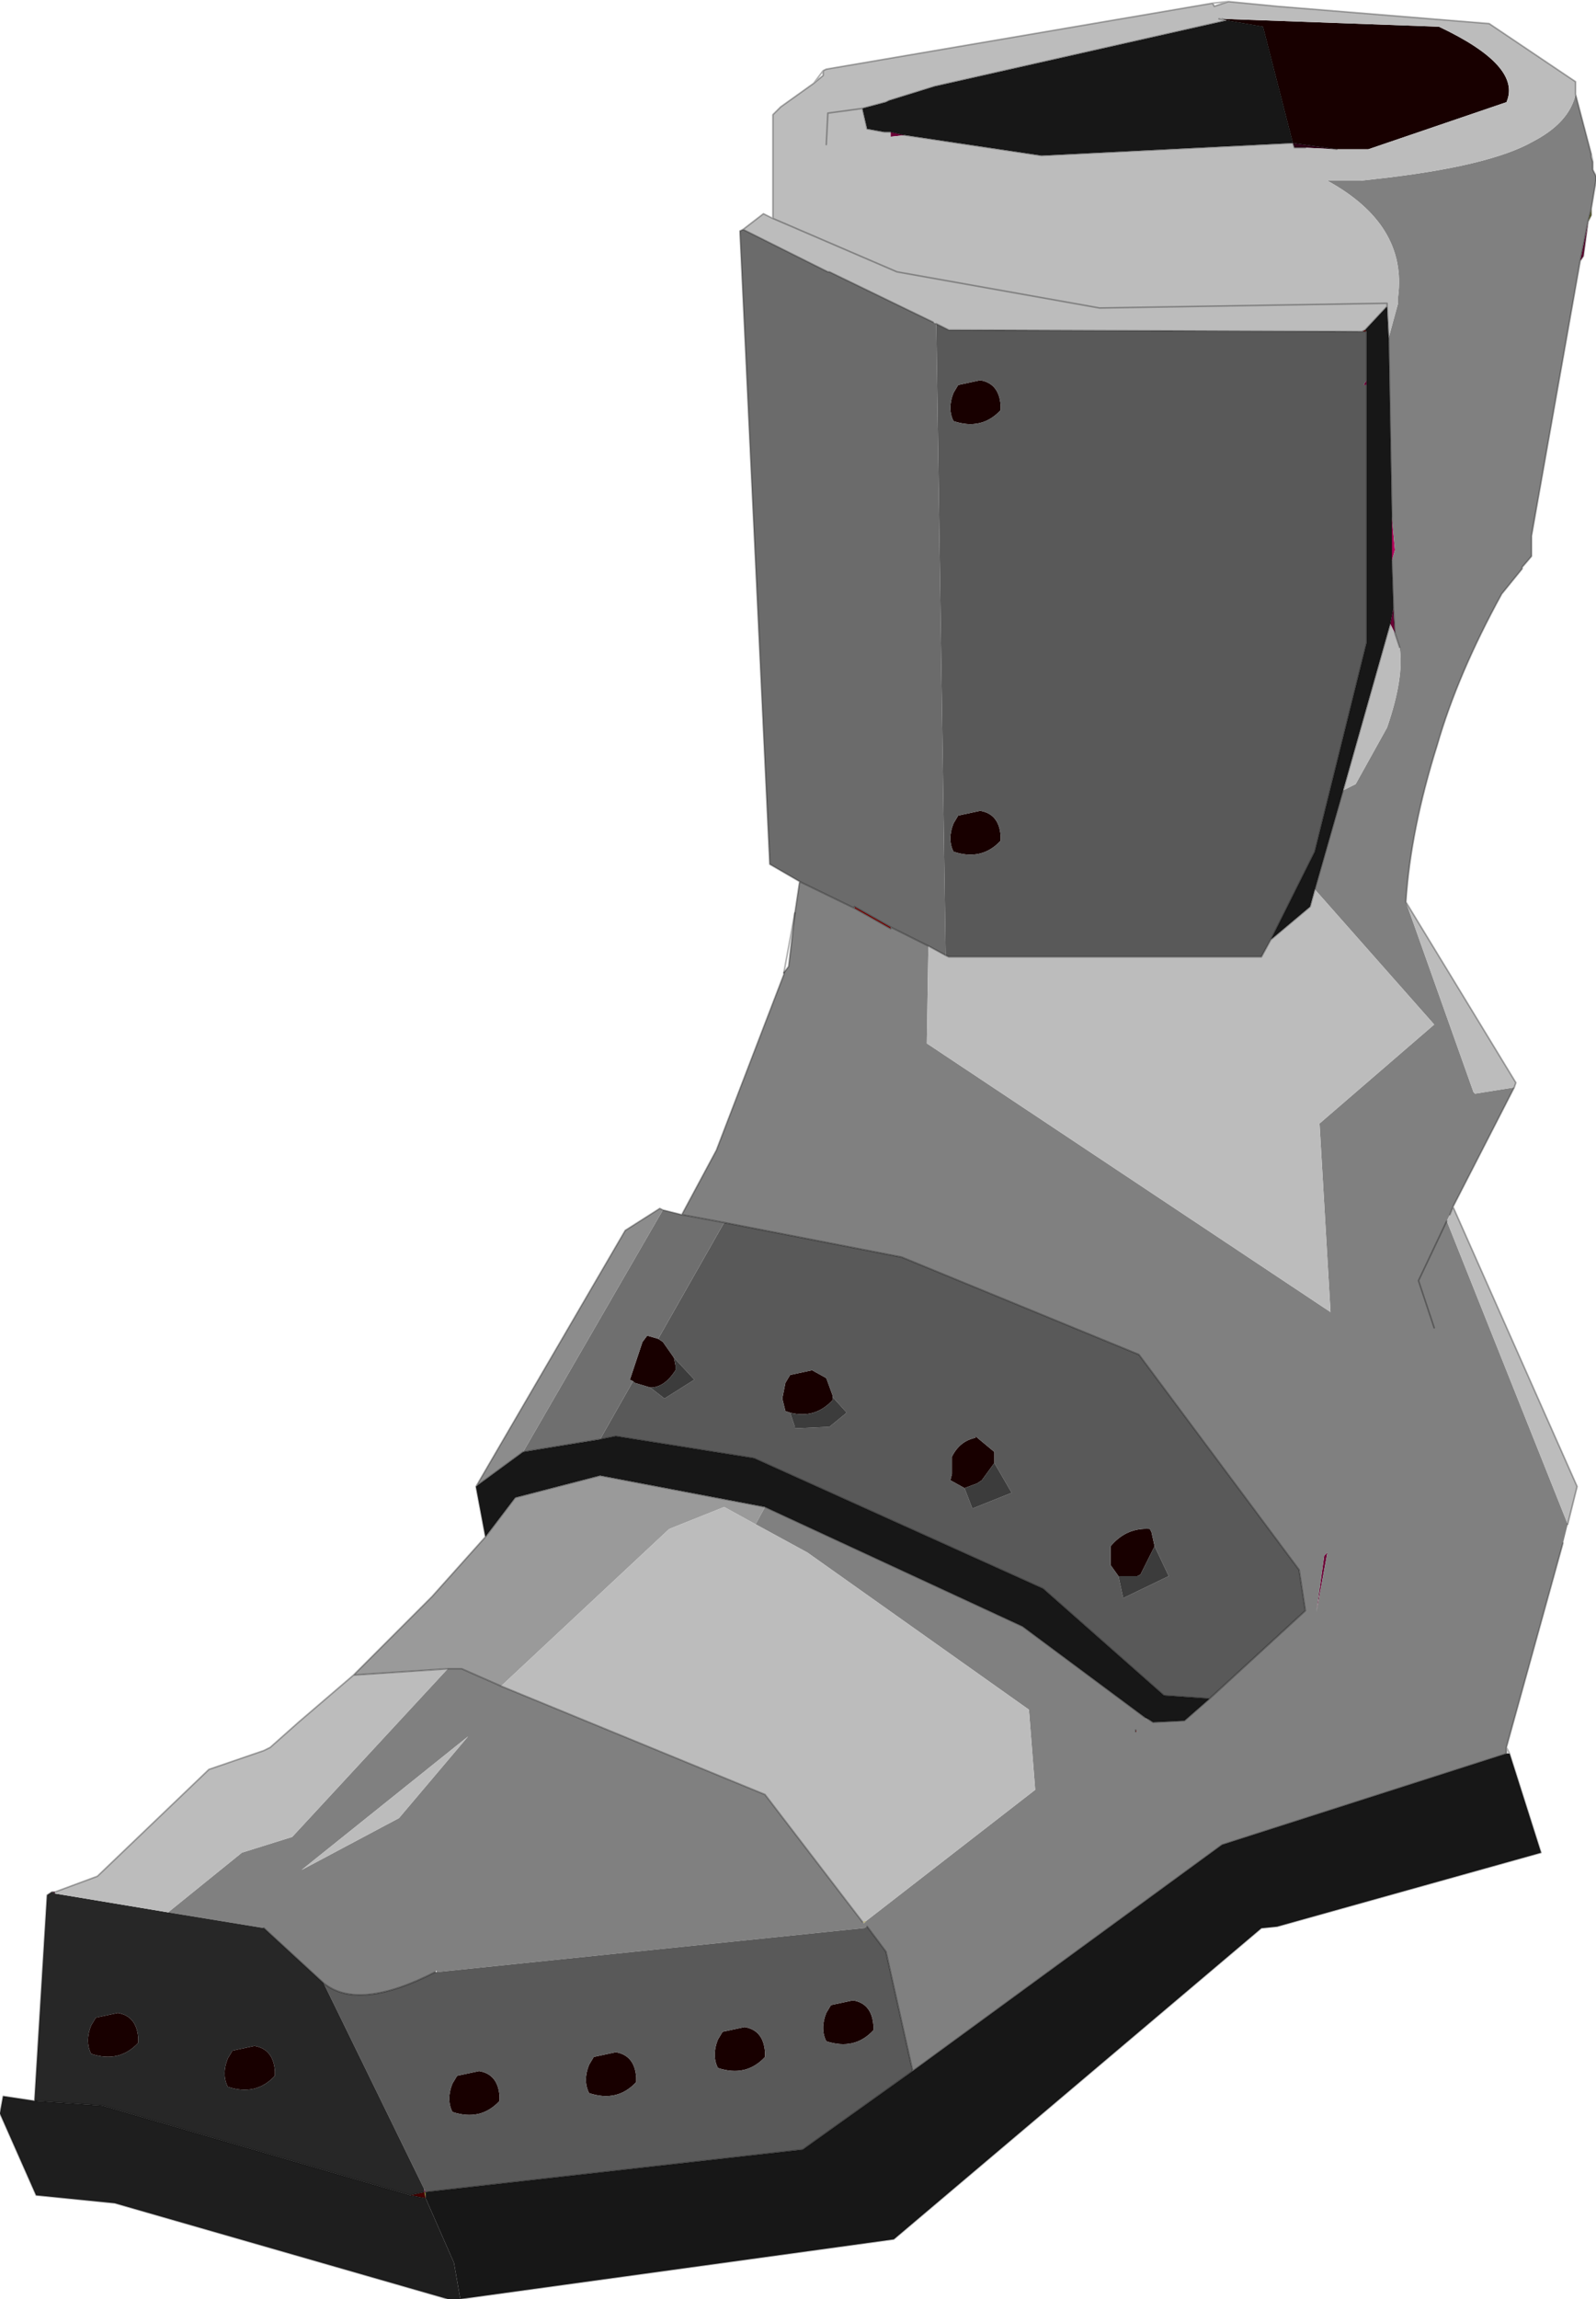 <?xml version="1.0" encoding="UTF-8" standalone="no"?>
<svg xmlns:xlink="http://www.w3.org/1999/xlink" height="73.15px" width="50.8px" xmlns="http://www.w3.org/2000/svg">
  <g transform="matrix(1.0, 0.0, 0.0, 1.0, 15.2, 13.15)">
    <path d="M35.45 -6.5 L35.45 -6.3 35.35 -6.1 35.45 -6.5" fill="#62651b" fill-rule="evenodd" stroke="none"/>
    <path d="M-1.65 56.8 L-1.7 56.6 -1.65 56.6 -1.65 56.8" fill="#6c6b1e" fill-rule="evenodd" stroke="none"/>
    <path d="M20.95 41.9 L21.0 41.95 21.05 41.95 20.95 41.95 20.95 41.9" fill="#6f0000" fill-rule="evenodd" stroke="none"/>
    <path d="M13.15 -8.95 L12.95 -8.95 13.15 -8.95 M12.0 15.75 L12.0 15.7 13.15 16.35 13.15 16.4 12.0 15.75" fill="#9d0000" fill-rule="evenodd" stroke="none"/>
    <path d="M29.1 4.7 L29.1 3.3 29.2 4.35 29.1 4.7" fill="#b7005b" fill-rule="evenodd" stroke="none"/>
    <path d="M35.35 -6.1 L35.2 -5.0 35.1 -4.85 35.35 -6.1 M13.6 -8.85 L13.15 -8.8 13.15 -8.95 13.6 -8.85 M28.3 -0.9 L28.2 -0.9 28.3 -1.05 28.3 -0.9 M29.05 6.7 L29.15 6.2 29.2 7.0 29.05 6.7 M27.05 36.25 L26.7 38.15 26.95 36.35 27.05 36.25 M-1.7 56.5 L-1.65 56.6 -1.7 56.6 -1.7 56.5" fill="#6c0036" fill-rule="evenodd" stroke="none"/>
    <path d="M27.35 -8.4 L26.35 -8.45 26.0 -8.45 25.95 -8.6 27.35 -8.4" fill="#2d0016" fill-rule="evenodd" stroke="none"/>
    <path d="M28.15 -2.6 L28.25 -2.65 28.3 -2.6 28.15 -2.6" fill="#6c0000" fill-rule="evenodd" stroke="none"/>
    <path d="M-13.55 47.05 L-13.45 47.05 -13.45 47.1 -13.55 47.05" fill="#37001c" fill-rule="evenodd" stroke="none"/>
    <path d="M-1.65 56.8 L-2.15 56.7 -1.7 56.6 -1.65 56.8" fill="#460000" fill-rule="evenodd" stroke="none"/>
    <path d="M21.25 41.5 L21.35 41.55 21.3 41.5 21.25 41.5" fill="#420000" fill-rule="evenodd" stroke="none"/>
    <path d="M12.4 47.95 L12.3 48.05 12.25 48.0 12.4 47.95" fill="#b3ad80" fill-rule="evenodd" stroke="none"/>
    <path d="M23.7 -12.55 L30.6 -12.3 Q33.25 -11.05 32.75 -9.9 L28.35 -8.4 27.35 -8.4 25.95 -8.6 25.0 -12.3 23.85 -12.5 23.7 -12.55 M16.65 -0.1 Q16.05 0.55 15.15 0.25 14.95 -0.15 15.15 -0.65 L15.3 -0.9 16.0 -1.05 Q16.6 -0.95 16.65 -0.25 L16.65 -0.1 M16.65 13.6 Q16.05 14.25 15.15 13.95 14.95 13.55 15.15 13.05 L15.3 12.8 16.0 12.65 Q16.6 12.75 16.65 13.45 L16.65 13.6 M9.95 31.8 L9.8 31.75 9.7 31.35 9.8 30.85 9.95 30.6 10.65 30.45 11.1 30.7 11.3 31.25 11.3 31.3 11.3 31.4 Q10.75 32.0 9.95 31.8 M15.5 34.2 L15.05 33.95 15.1 33.75 15.1 33.5 15.1 33.2 Q15.35 32.7 15.85 32.6 L15.85 32.55 16.45 33.05 16.45 33.4 16.05 33.95 15.9 34.05 15.5 34.2 M20.4 37.0 L20.15 36.65 20.15 36.5 20.15 36.2 20.15 36.05 Q20.65 35.45 21.4 35.5 L21.45 35.6 21.55 36.05 21.1 36.95 21.0 37.0 20.4 37.0 M5.75 29.45 L5.9 29.55 6.25 30.05 6.3 30.3 6.3 30.45 Q5.95 31.0 5.5 31.0 L5.0 30.85 4.95 30.8 4.85 30.75 5.25 29.55 5.4 29.35 5.75 29.45 M11.1 51.8 Q10.9 51.4 11.1 50.9 L11.25 50.65 11.95 50.5 Q12.55 50.6 12.6 51.3 L12.6 51.45 Q12.0 52.1 11.1 51.8 M7.8 51.5 L8.5 51.35 Q9.1 51.45 9.15 52.15 L9.15 52.3 Q8.55 52.95 7.65 52.65 7.45 52.25 7.65 51.75 L7.8 51.5 M0.7 53.55 L0.7 53.7 Q0.1 54.35 -0.8 54.05 -1.0 53.65 -0.8 53.15 L-0.65 52.9 0.05 52.75 Q0.65 52.85 0.7 53.55 M3.55 52.55 L3.7 52.3 4.4 52.15 Q5.0 52.25 5.05 52.95 L5.05 53.1 Q4.45 53.75 3.55 53.45 3.35 53.05 3.55 52.55 M-6.45 52.9 Q-7.05 53.55 -7.95 53.25 -8.15 52.85 -7.95 52.35 L-7.8 52.1 -7.1 51.95 Q-6.5 52.05 -6.45 52.75 L-6.45 52.9 M-10.8 51.85 Q-11.4 52.5 -12.3 52.2 -12.5 51.8 -12.3 51.3 L-12.15 51.05 -11.45 50.9 Q-10.85 51.0 -10.8 51.7 L-10.8 51.85" fill="#180000" fill-rule="evenodd" stroke="none"/>
    <path d="M34.95 -10.15 L35.45 -8.25 35.45 -8.15 35.5 -8.0 35.5 -7.75 35.6 -7.55 35.6 -7.4 35.45 -6.5 35.35 -6.1 35.1 -4.85 33.55 3.9 33.55 4.55 33.25 4.9 33.25 4.95 32.6 5.75 Q31.2 8.3 30.55 10.55 29.7 13.25 29.55 15.55 L31.7 21.6 31.75 21.65 33.0 21.45 31.05 25.25 30.95 25.5 30.85 25.7 34.7 35.35 34.55 35.95 32.75 42.45 32.75 42.65 23.7 45.55 13.85 52.75 13.0 48.95 12.4 48.15 12.3 48.2 -1.3 49.6 -1.3 49.55 -1.35 49.6 Q-3.8 50.85 -4.9 49.95 L-6.8 48.2 -9.85 47.7 -7.5 45.8 -5.9 45.3 -0.95 39.95 -0.5 39.95 0.75 40.5 9.15 43.95 12.25 48.0 12.3 48.05 12.4 47.95 17.75 43.8 17.55 41.25 10.5 36.25 8.85 35.35 9.15 34.8 17.35 38.6 21.25 41.5 21.3 41.5 21.35 41.55 21.5 41.65 22.5 41.6 23.3 40.9 26.35 38.1 26.15 36.8 21.05 29.95 13.5 26.85 7.85 25.75 6.5 25.5 7.6 23.45 9.75 17.85 9.75 17.8 9.9 17.6 10.1 15.9 10.25 14.9 12.0 15.75 13.15 16.4 13.15 16.35 14.35 16.95 14.3 20.05 27.15 28.6 26.8 22.6 30.45 19.45 26.65 15.15 27.55 12.0 27.95 11.8 28.95 10.0 Q29.5 8.4 29.35 7.45 L29.2 7.0 29.15 6.2 29.1 4.7 29.2 4.35 29.1 3.3 29.0 -2.4 29.3 -3.5 29.3 -3.7 Q29.6 -6.0 27.05 -7.4 L28.1 -7.4 28.55 -7.45 Q32.2 -7.85 33.6 -8.65 34.75 -9.25 34.95 -10.15 M27.05 36.25 L26.95 36.35 26.7 38.15 27.05 36.25 M20.95 41.95 L21.05 41.95 21.0 41.95 20.95 41.9 20.95 41.95 M30.85 25.7 L29.95 27.6 30.45 29.1 29.95 27.6 30.85 25.7 M-0.3 42.1 L-5.6 46.35 -2.5 44.7 -0.3 42.1" fill="#808080" fill-rule="evenodd" stroke="none"/>
    <path d="M14.6 -2.85 L15.0 -2.65 28.15 -2.6 28.3 -2.6 28.3 -1.05 28.2 -0.9 28.3 -0.9 28.3 7.3 26.65 13.95 25.25 16.75 24.95 17.3 15.0 17.3 14.9 17.25 14.6 -2.85 M16.65 -0.1 L16.65 -0.25 Q16.6 -0.95 16.0 -1.05 L15.3 -0.9 15.15 -0.65 Q14.95 -0.15 15.15 0.25 16.05 0.55 16.65 -0.1 M16.65 13.6 L16.65 13.45 Q16.6 12.75 16.0 12.65 L15.3 12.8 15.15 13.05 Q14.95 13.55 15.15 13.95 16.05 14.25 16.65 13.6 M11.3 31.3 L11.3 31.25 11.1 30.7 10.65 30.45 9.95 30.6 9.8 30.85 9.7 31.35 9.8 31.75 9.95 31.8 10.1 32.25 10.1 32.3 11.2 32.25 11.75 31.8 11.3 31.3 M16.45 33.4 L16.45 33.05 15.85 32.55 15.85 32.6 Q15.35 32.7 15.1 33.2 L15.1 33.5 15.1 33.75 15.05 33.95 15.5 34.2 15.75 34.85 17.0 34.35 16.45 33.4 M21.55 36.05 L21.45 35.6 21.4 35.5 Q20.65 35.45 20.15 36.05 L20.15 36.2 20.15 36.5 20.15 36.65 20.4 37.0 20.55 37.7 22.0 37.0 21.55 36.05 M6.25 30.05 L5.9 29.55 5.75 29.45 7.85 25.75 13.5 26.85 21.05 29.95 26.15 36.8 26.35 38.1 23.3 40.9 21.85 40.8 18.0 37.4 8.8 33.25 4.4 32.55 3.9 32.65 4.95 30.8 5.0 30.85 5.5 31.0 5.95 31.35 6.9 30.75 6.25 30.05 M-4.9 49.95 Q-3.8 50.85 -1.35 49.6 L-1.3 49.6 12.3 48.2 12.4 48.15 13.0 48.95 13.85 52.75 10.35 55.25 -1.65 56.6 -1.7 56.5 -4.9 49.95 M11.1 51.8 Q12.0 52.1 12.6 51.45 L12.6 51.3 Q12.55 50.6 11.95 50.5 L11.25 50.65 11.1 50.9 Q10.9 51.4 11.1 51.8 M3.55 52.55 Q3.35 53.05 3.55 53.45 4.45 53.75 5.05 53.1 L5.05 52.95 Q5.0 52.25 4.4 52.15 L3.7 52.3 3.55 52.55 M0.7 53.55 Q0.65 52.85 0.05 52.75 L-0.65 52.9 -0.8 53.15 Q-1.0 53.65 -0.8 54.05 0.1 54.35 0.7 53.7 L0.7 53.55 M7.8 51.5 L7.65 51.75 Q7.45 52.25 7.65 52.65 8.55 52.95 9.15 52.3 L9.15 52.15 Q9.1 51.45 8.5 51.35 L7.8 51.5" fill="#595959" fill-rule="evenodd" stroke="none"/>
    <path d="M-14.1 53.7 L-13.7 47.15 -13.55 47.05 -13.45 47.1 -9.85 47.7 -6.8 48.2 -4.9 49.95 -1.7 56.5 -1.7 56.6 -2.15 56.7 -11.95 53.85 -14.1 53.7 M-6.45 52.9 L-6.45 52.75 Q-6.5 52.05 -7.1 51.95 L-7.8 52.1 -7.95 52.35 Q-8.15 52.85 -7.95 53.25 -7.05 53.55 -6.45 52.9 M-10.8 51.85 L-10.8 51.7 Q-10.85 51.0 -11.45 50.9 L-12.15 51.05 -12.3 51.3 Q-12.5 51.8 -12.3 52.2 -11.4 52.5 -10.8 51.85" fill="#272727" fill-rule="evenodd" stroke="none"/>
    <path d="M32.85 42.65 L33.85 45.8 25.45 48.15 24.95 48.2 13.25 58.1 -0.55 60.0 -0.75 58.85 -1.65 56.8 -1.65 56.6 10.35 55.25 13.85 52.75 23.7 45.55 32.75 42.65 32.85 42.65 M0.25 35.75 L-0.05 34.15 1.45 33.05 3.9 32.65 4.4 32.55 8.8 33.25 18.0 37.4 21.85 40.8 23.3 40.9 22.5 41.6 21.5 41.65 21.35 41.55 21.25 41.5 17.35 38.6 9.15 34.8 3.9 33.8 1.2 34.5 0.25 35.75 M28.25 -2.65 L28.95 -3.4 29.0 -2.4 29.1 3.3 29.1 4.7 29.15 6.2 29.05 6.7 27.55 12.0 26.65 15.15 26.5 15.7 25.25 16.75 26.65 13.95 28.3 7.3 28.3 -0.9 28.3 -1.05 28.3 -2.6 28.25 -2.65 M12.25 -9.7 L13.0 -9.9 13.1 -9.95 14.55 -10.4 23.85 -12.5 25.0 -12.3 25.95 -8.6 17.95 -8.2 13.6 -8.85 13.15 -8.95 12.95 -8.95 12.4 -9.05 12.25 -9.7" fill="#171717" fill-rule="evenodd" stroke="none"/>
    <path d="M-0.55 60.0 L-0.95 60.0 -11.55 56.95 -14.05 56.7 -15.2 54.1 -15.1 53.55 -14.1 53.7 -11.95 53.85 -2.15 56.7 -1.65 56.8 -0.75 58.85 -0.55 60.0" fill="#1e1e1e" fill-rule="evenodd" stroke="none"/>
    <path d="M-3.95 40.15 L-1.45 37.65 0.25 35.75 1.2 34.5 3.9 33.8 9.15 34.8 8.85 35.35 7.85 34.8 6.1 35.5 0.75 40.5 -0.5 39.95 -0.95 39.95 -3.95 40.15" fill="#9a9a9a" fill-rule="evenodd" stroke="none"/>
    <path d="M8.45 -5.85 L9.1 -6.35 9.4 -6.2 9.4 -9.5 9.65 -9.75 10.7 -10.5 11.0 -10.75 11.0 -10.9 11.1 -10.95 23.4 -13.05 23.45 -12.95 23.9 -13.1 25.45 -12.95 32.2 -12.4 34.95 -10.55 34.95 -10.15 Q34.75 -9.25 33.6 -8.65 32.2 -7.85 28.55 -7.45 L28.1 -7.4 27.05 -7.4 Q29.6 -6.0 29.3 -3.7 L29.3 -3.5 29.0 -2.4 28.95 -3.4 28.25 -2.65 28.15 -2.6 15.0 -2.65 14.6 -2.85 14.5 -2.9 11.2 -4.5 11.15 -4.5 8.45 -5.85 M29.55 15.55 L33.05 21.3 33.0 21.45 31.75 21.65 31.7 21.6 29.55 15.55 M31.05 25.25 L35.0 34.15 34.7 35.35 30.85 25.7 30.95 25.5 31.05 25.25 M-13.45 47.05 L-12.1 46.55 -8.55 43.15 -6.8 42.55 -6.6 42.45 -5.7 41.65 -3.95 40.15 -0.95 39.95 -5.9 45.3 -7.5 45.8 -9.85 47.7 -13.45 47.1 -13.45 47.05 M9.4 -6.2 L13.35 -4.5 19.8 -3.35 28.95 -3.5 28.95 -3.4 28.95 -3.5 19.8 -3.35 13.35 -4.5 9.4 -6.2 M23.85 -12.5 L14.55 -10.4 13.1 -9.95 13.0 -9.9 12.25 -9.7 12.4 -9.05 12.95 -8.95 13.15 -8.95 13.15 -8.8 13.6 -8.85 17.95 -8.2 25.95 -8.6 26.0 -8.45 26.35 -8.45 27.35 -8.4 28.35 -8.4 32.75 -9.9 Q33.25 -11.05 30.6 -12.3 L23.7 -12.55 23.6 -12.55 23.85 -12.5 M11.1 -8.55 L11.15 -9.55 12.25 -9.7 11.15 -9.55 11.1 -8.55 M25.25 16.75 L26.5 15.7 26.65 15.15 30.45 19.45 26.8 22.6 27.15 28.6 14.3 20.05 14.35 16.95 14.9 17.25 15.0 17.3 24.95 17.3 25.25 16.75 M27.55 12.0 L29.05 6.7 29.2 7.0 29.35 7.45 Q29.5 8.4 28.95 10.0 L27.95 11.8 27.55 12.0 M0.75 40.5 L6.1 35.5 7.85 34.8 8.85 35.35 10.5 36.25 17.55 41.25 17.75 43.8 12.4 47.95 12.25 48.0 9.15 43.95 0.75 40.5 M-0.3 42.1 L-2.5 44.7 -5.6 46.35 -0.3 42.1" fill="#bcbcbc" fill-rule="evenodd" stroke="none"/>
    <path d="M11.3 31.3 L11.75 31.8 11.2 32.25 10.1 32.3 10.1 32.25 9.95 31.8 Q10.75 32.0 11.3 31.4 L11.3 31.3 M16.45 33.4 L17.0 34.35 15.75 34.85 15.5 34.2 15.9 34.05 16.05 33.95 16.45 33.4 M21.55 36.05 L22.0 37.0 20.55 37.7 20.4 37.0 21.0 37.0 21.1 36.95 21.55 36.05 M6.25 30.05 L6.9 30.75 5.95 31.35 5.5 31.0 Q5.95 31.0 6.3 30.45 L6.3 30.3 6.25 30.05" fill="#3c3c3c" fill-rule="evenodd" stroke="none"/>
    <path d="M5.9 25.35 L6.5 25.5 7.85 25.75 5.75 29.45 5.4 29.35 5.25 29.55 4.85 30.75 4.95 30.8 3.9 32.65 1.45 33.05 5.9 25.35" fill="#6f6f6f" fill-rule="evenodd" stroke="none"/>
    <path d="M-0.05 34.15 L4.7 26.0 5.8 25.3 5.9 25.35 1.45 33.05 -0.05 34.15" fill="#8c8c8c" fill-rule="evenodd" stroke="none"/>
    <path d="M10.25 14.9 L9.3 14.35 8.35 -5.8 8.45 -5.85 11.15 -4.5 11.2 -4.5 14.5 -2.9 14.6 -2.85 14.9 17.25 14.35 16.95 13.15 16.35 12.0 15.7 12.0 15.75 10.25 14.9" fill="#6b6b6b" fill-rule="evenodd" stroke="none"/>
    <path d="M8.45 -5.85 L9.1 -6.35 9.4 -6.2 9.4 -9.5 9.65 -9.75 10.7 -10.5 11.0 -10.9 11.1 -10.95 23.4 -13.05 23.9 -13.1 25.45 -12.95 32.2 -12.4 34.95 -10.55 34.95 -10.15 35.45 -8.25 35.5 -8.0 35.5 -7.75 35.6 -7.55 35.6 -7.4 35.45 -6.5 35.45 -6.3 35.35 -6.1 35.2 -5.0 35.1 -4.85 33.55 3.9 33.55 4.55 33.25 4.9 33.25 4.95 32.6 5.75 Q31.2 8.3 30.55 10.55 29.7 13.25 29.55 15.55 L33.05 21.3 33.0 21.45 31.05 25.25 35.0 34.15 34.7 35.35 M34.55 35.95 L32.75 42.45 32.85 42.65 33.85 45.8 25.45 48.15 24.95 48.2 13.25 58.1 -0.55 60.0 -0.95 60.0 -11.55 56.95 -14.05 56.7 -15.2 54.1 -15.1 53.55 -14.1 53.7 -13.7 47.15 -13.55 47.05 -13.45 47.05 -12.1 46.55 -8.55 43.15 -6.8 42.55 -6.6 42.45 -5.7 41.65 -3.95 40.15 -1.45 37.65 0.25 35.75 -0.05 34.15 4.7 26.0 5.8 25.3 5.9 25.35 6.5 25.5 7.6 23.45 9.75 17.85 9.75 17.8 10.1 15.9 10.25 14.9 9.3 14.35 8.35 -5.8 8.45 -5.85 11.15 -4.5 11.2 -4.5 14.5 -2.9 M14.6 -2.85 L15.0 -2.65 28.15 -2.6 28.25 -2.65 28.95 -3.4 28.95 -3.5 19.8 -3.35 13.35 -4.5 9.4 -6.2 M12.25 -9.7 L13.0 -9.9 13.1 -9.95 14.55 -10.4 23.85 -12.5 23.6 -12.55 M26.35 -8.45 L26.0 -8.45 25.95 -8.6 17.95 -8.2 13.6 -8.85 13.15 -8.95 12.95 -8.95 12.4 -9.05 12.25 -9.7 11.15 -9.55 11.1 -8.55 M10.7 -10.5 L11.0 -10.75 11.0 -10.9 M23.85 -12.5 L23.7 -12.55 M23.9 -13.1 L23.45 -12.95 23.4 -13.05 M27.35 -8.4 L25.95 -8.6 25.0 -12.3 23.85 -12.5 M28.3 -1.05 L28.3 -2.6 28.15 -2.6 M28.3 -1.05 L28.3 -0.9 28.3 7.3 26.65 13.95 25.25 16.75 26.5 15.7 26.65 15.15 27.55 12.0 29.05 6.7 29.15 6.2 29.1 4.7 29.1 3.3 29.0 -2.4 28.95 -3.4 M35.5 -8.0 L35.45 -8.15 35.45 -8.25 M35.1 -4.85 L35.35 -6.1 35.45 -6.5 M29.2 7.0 L29.35 7.45 M29.2 7.0 L29.15 6.2 M25.25 16.75 L24.95 17.3 15.0 17.3 14.9 17.25 14.35 16.95 13.15 16.35 12.0 15.7 M12.0 15.75 L13.15 16.4 M12.0 15.75 L10.25 14.9 M3.9 32.65 L4.4 32.55 8.8 33.25 18.0 37.4 21.85 40.8 23.3 40.9 26.35 38.1 26.15 36.8 21.05 29.95 13.5 26.85 7.85 25.75 6.5 25.5 M1.45 33.05 L3.9 32.65 M-0.05 34.15 L1.45 33.05 M9.15 34.8 L3.9 33.8 1.2 34.5 0.25 35.75 M9.15 34.8 L17.35 38.6 21.25 41.5 21.3 41.5 21.35 41.55 21.5 41.65 22.5 41.6 23.3 40.9 M12.25 48.0 L9.15 43.95 0.75 40.5 -0.5 39.95 -0.95 39.95 -3.95 40.15 M-6.8 48.2 L-4.9 49.95 Q-3.8 50.85 -1.35 49.6 M12.4 48.15 L13.0 48.95 13.85 52.75 23.7 45.55 32.75 42.65 32.75 42.45 M30.95 25.5 L31.05 25.25 M20.95 41.95 L20.95 41.9 M32.75 42.65 L32.85 42.65 M30.45 29.1 L29.95 27.6 30.85 25.7 M-1.65 56.6 L10.35 55.25 13.85 52.75 M-2.15 56.7 L-1.65 56.8 M-1.7 56.6 L-2.15 56.7 -11.95 53.85 -14.1 53.7 M-1.7 56.6 L-1.65 56.6" fill="none" stroke="#000000" stroke-linecap="round" stroke-linejoin="round" stroke-opacity="0.302" stroke-width="0.05"/>
    <path d="M10.1 15.9 L9.9 17.6 9.75 17.8" fill="none" stroke="#000000" stroke-linecap="round" stroke-linejoin="round" stroke-opacity="0.302" stroke-width="0.05"/>
  </g>
</svg>

